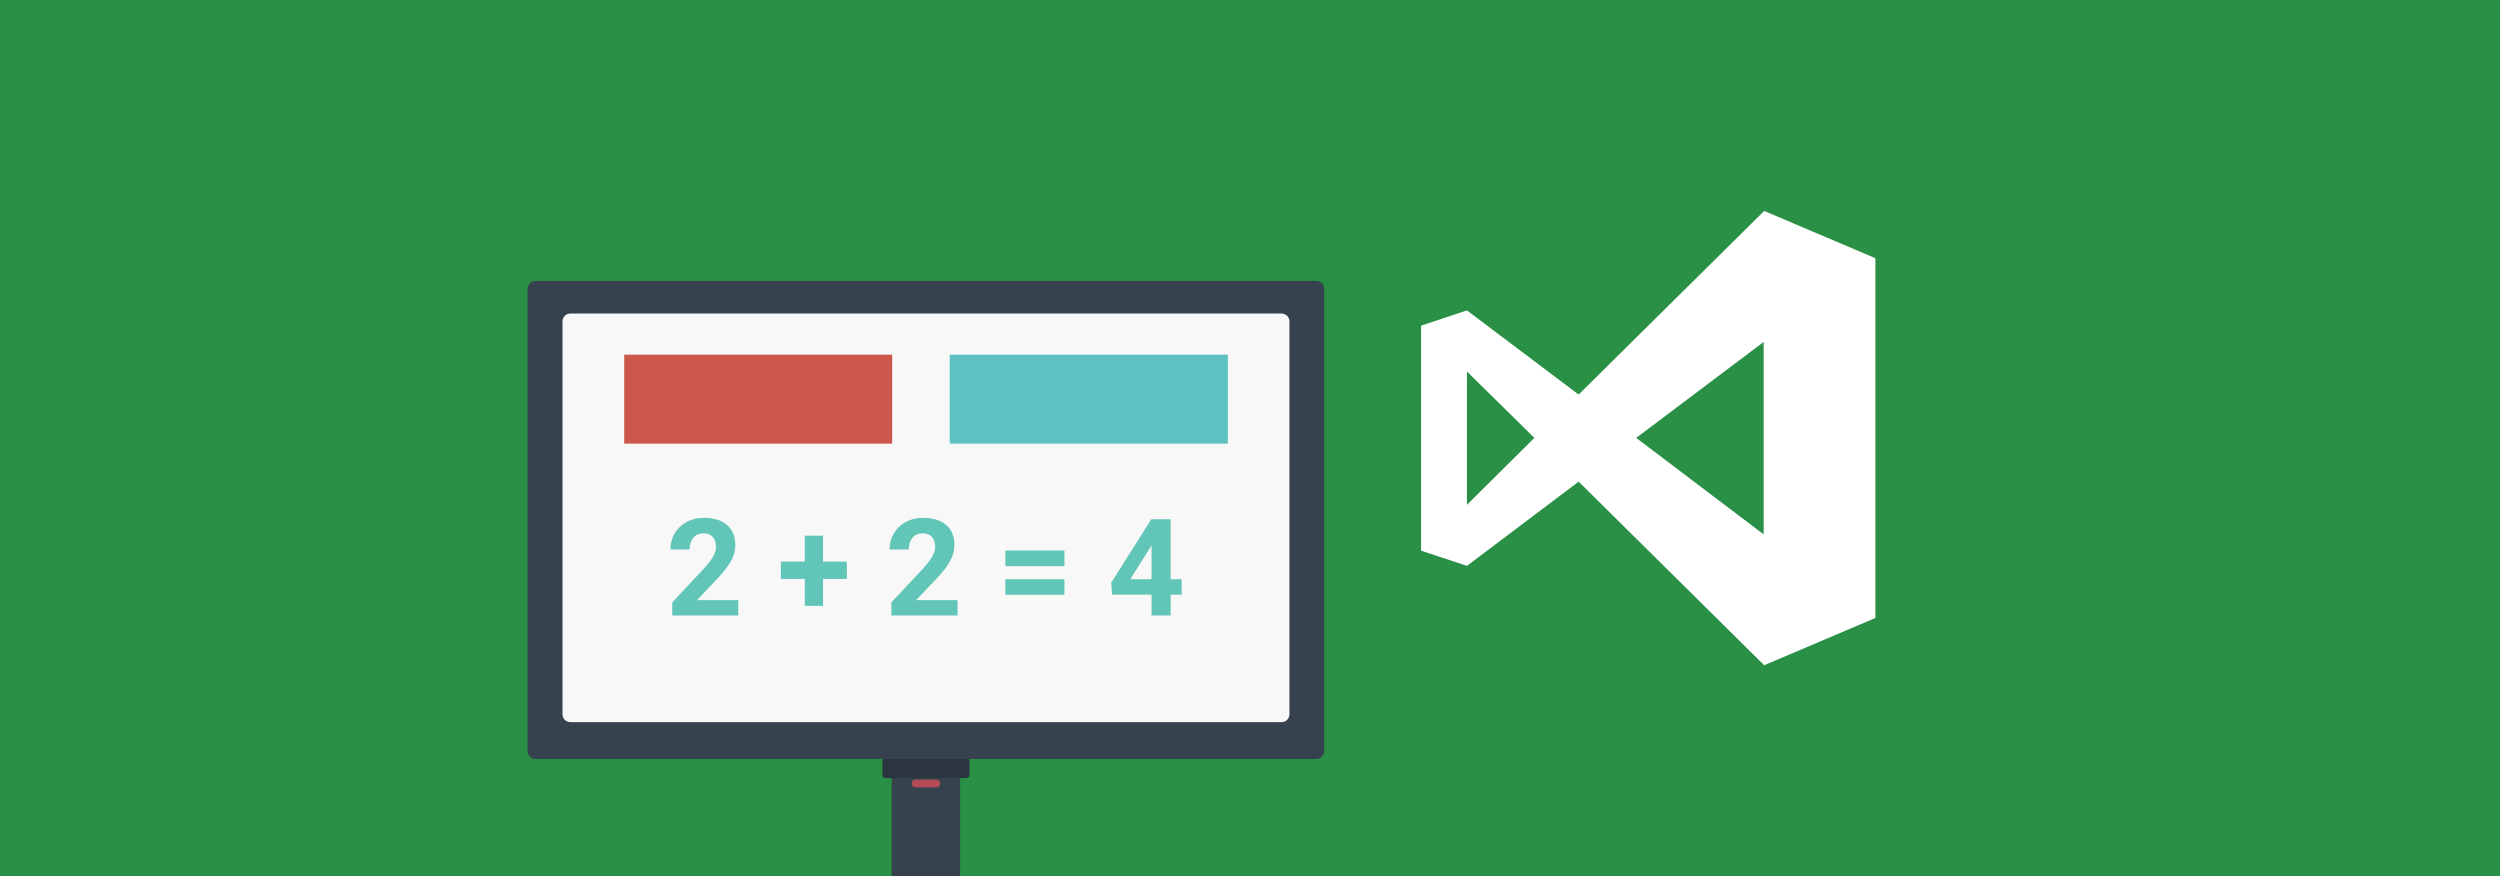 <svg xmlns="http://www.w3.org/2000/svg" viewBox="0 0 1920 673" xml:space="preserve"><style>.st1{fill:#36434f}</style><path fill="#299046" d="M0 0h1920v673H0z"/><path class="st1" d="M684.8 596.3h52.6V673h-52.6z"/><path d="M721.9 602.3c0 1.3-1.1 2.4-2.4 2.4h-16.7c-1.3 0-2.4-1.1-2.4-2.4v-1.2c0-1.3 1.1-2.4 2.4-2.4h16.7c1.3 0 2.4 1.1 2.4 2.4v1.2z" fill="#b24b53"/><path d="M677.7 584.4c0-1.3 1.1-2.4 2.4-2.4h62.1c1.3 0 2.4 1.1 2.4 2.4v10.8c0 1.3-1.1 2.4-2.4 2.4h-62.1c-1.3 0-2.4-1.1-2.4-2.4v-10.8z" fill="#2b353f"/><path class="st1" d="M411.2 215.8c-3.3 0-6 2.7-6 6v355.1c0 3.3 2.7 6 6 6H1011c3.3 0 6-2.7 6-6V221.7c0-3.3-2.7-6-6-6H411.2z"/><path d="M990.3 548.6c0 3.3-2.7 6-6 6H438c-3.3 0-6-2.7-6-6V246.8c0-3.3 2.7-6 6-6h546.3c3.3 0 6 2.7 6 6v301.8z" fill="#f8f8f8"/><path fill="#cc584c" d="M479.4 272.4h205.8v68.3H479.4z"/><path fill="#5dc0c1" d="M729.4 272.4H943v68.3H729.4z"/><path d="M567 472.7h-50.7v-10.1l23.9-25.5c3.3-3.6 5.7-6.7 7.3-9.4 1.6-2.7 2.4-5.2 2.4-7.6 0-3.3-.8-5.9-2.5-7.7-1.7-1.9-4-2.8-7.1-2.8-3.3 0-5.9 1.1-7.8 3.4-1.9 2.3-2.9 5.3-2.9 9h-14.7c0-4.5 1.1-8.6 3.2-12.3 2.2-3.7 5.2-6.6 9.1-8.8 3.9-2.1 8.4-3.2 13.4-3.2 7.6 0 13.5 1.8 17.8 5.5 4.2 3.7 6.3 8.8 6.3 15.5 0 3.7-.9 7.4-2.8 11.2-1.9 3.8-5.1 8.2-9.8 13.3l-16.8 17.7H567v11.8zm65.1-41.4h18.3v13.3h-18.3v20.7h-14v-20.7h-18.4v-13.3h18.4v-19.9h14v19.9zm103.2 41.4h-50.7v-10.1l23.9-25.5c3.3-3.6 5.7-6.7 7.3-9.4 1.6-2.7 2.4-5.2 2.4-7.6 0-3.3-.8-5.9-2.5-7.7-1.7-1.9-4-2.8-7.1-2.8-3.3 0-5.9 1.1-7.8 3.4-1.9 2.3-2.9 5.3-2.9 9h-14.7c0-4.5 1.1-8.6 3.2-12.3 2.2-3.7 5.2-6.6 9.1-8.8 3.9-2.1 8.4-3.2 13.4-3.2 7.6 0 13.5 1.8 17.8 5.5 4.2 3.7 6.3 8.8 6.3 15.5 0 3.7-.9 7.4-2.8 11.2-1.9 3.8-5.1 8.2-9.8 13.3l-16.8 17.7h31.8v11.8zm82.2-37.9h-45.4v-12h45.4v12zm0 22h-45.4v-12h45.4v12zm81.6-11.9h8.4v11.8h-8.4v16h-14.7v-16h-30.3l-.7-9.2 30.8-48.7H899v46.1zm-31.1 0h16.4v-26.1l-1 1.7-15.4 24.4z" fill="#61c5b8"/><path d="m1126.6 434.6-35.2-11.7V250.1l35.2-11.7 85.8 64.6 142.5-141 85.4 36.3v276.3l-85.4 36.3-142.5-141-85.8 64.7zm130-98.3 97.9 74.1V262.6l-97.9 73.7zm-130 51.4 51.8-51.4-51.8-51v102.4z" fill="#fff"/></svg>